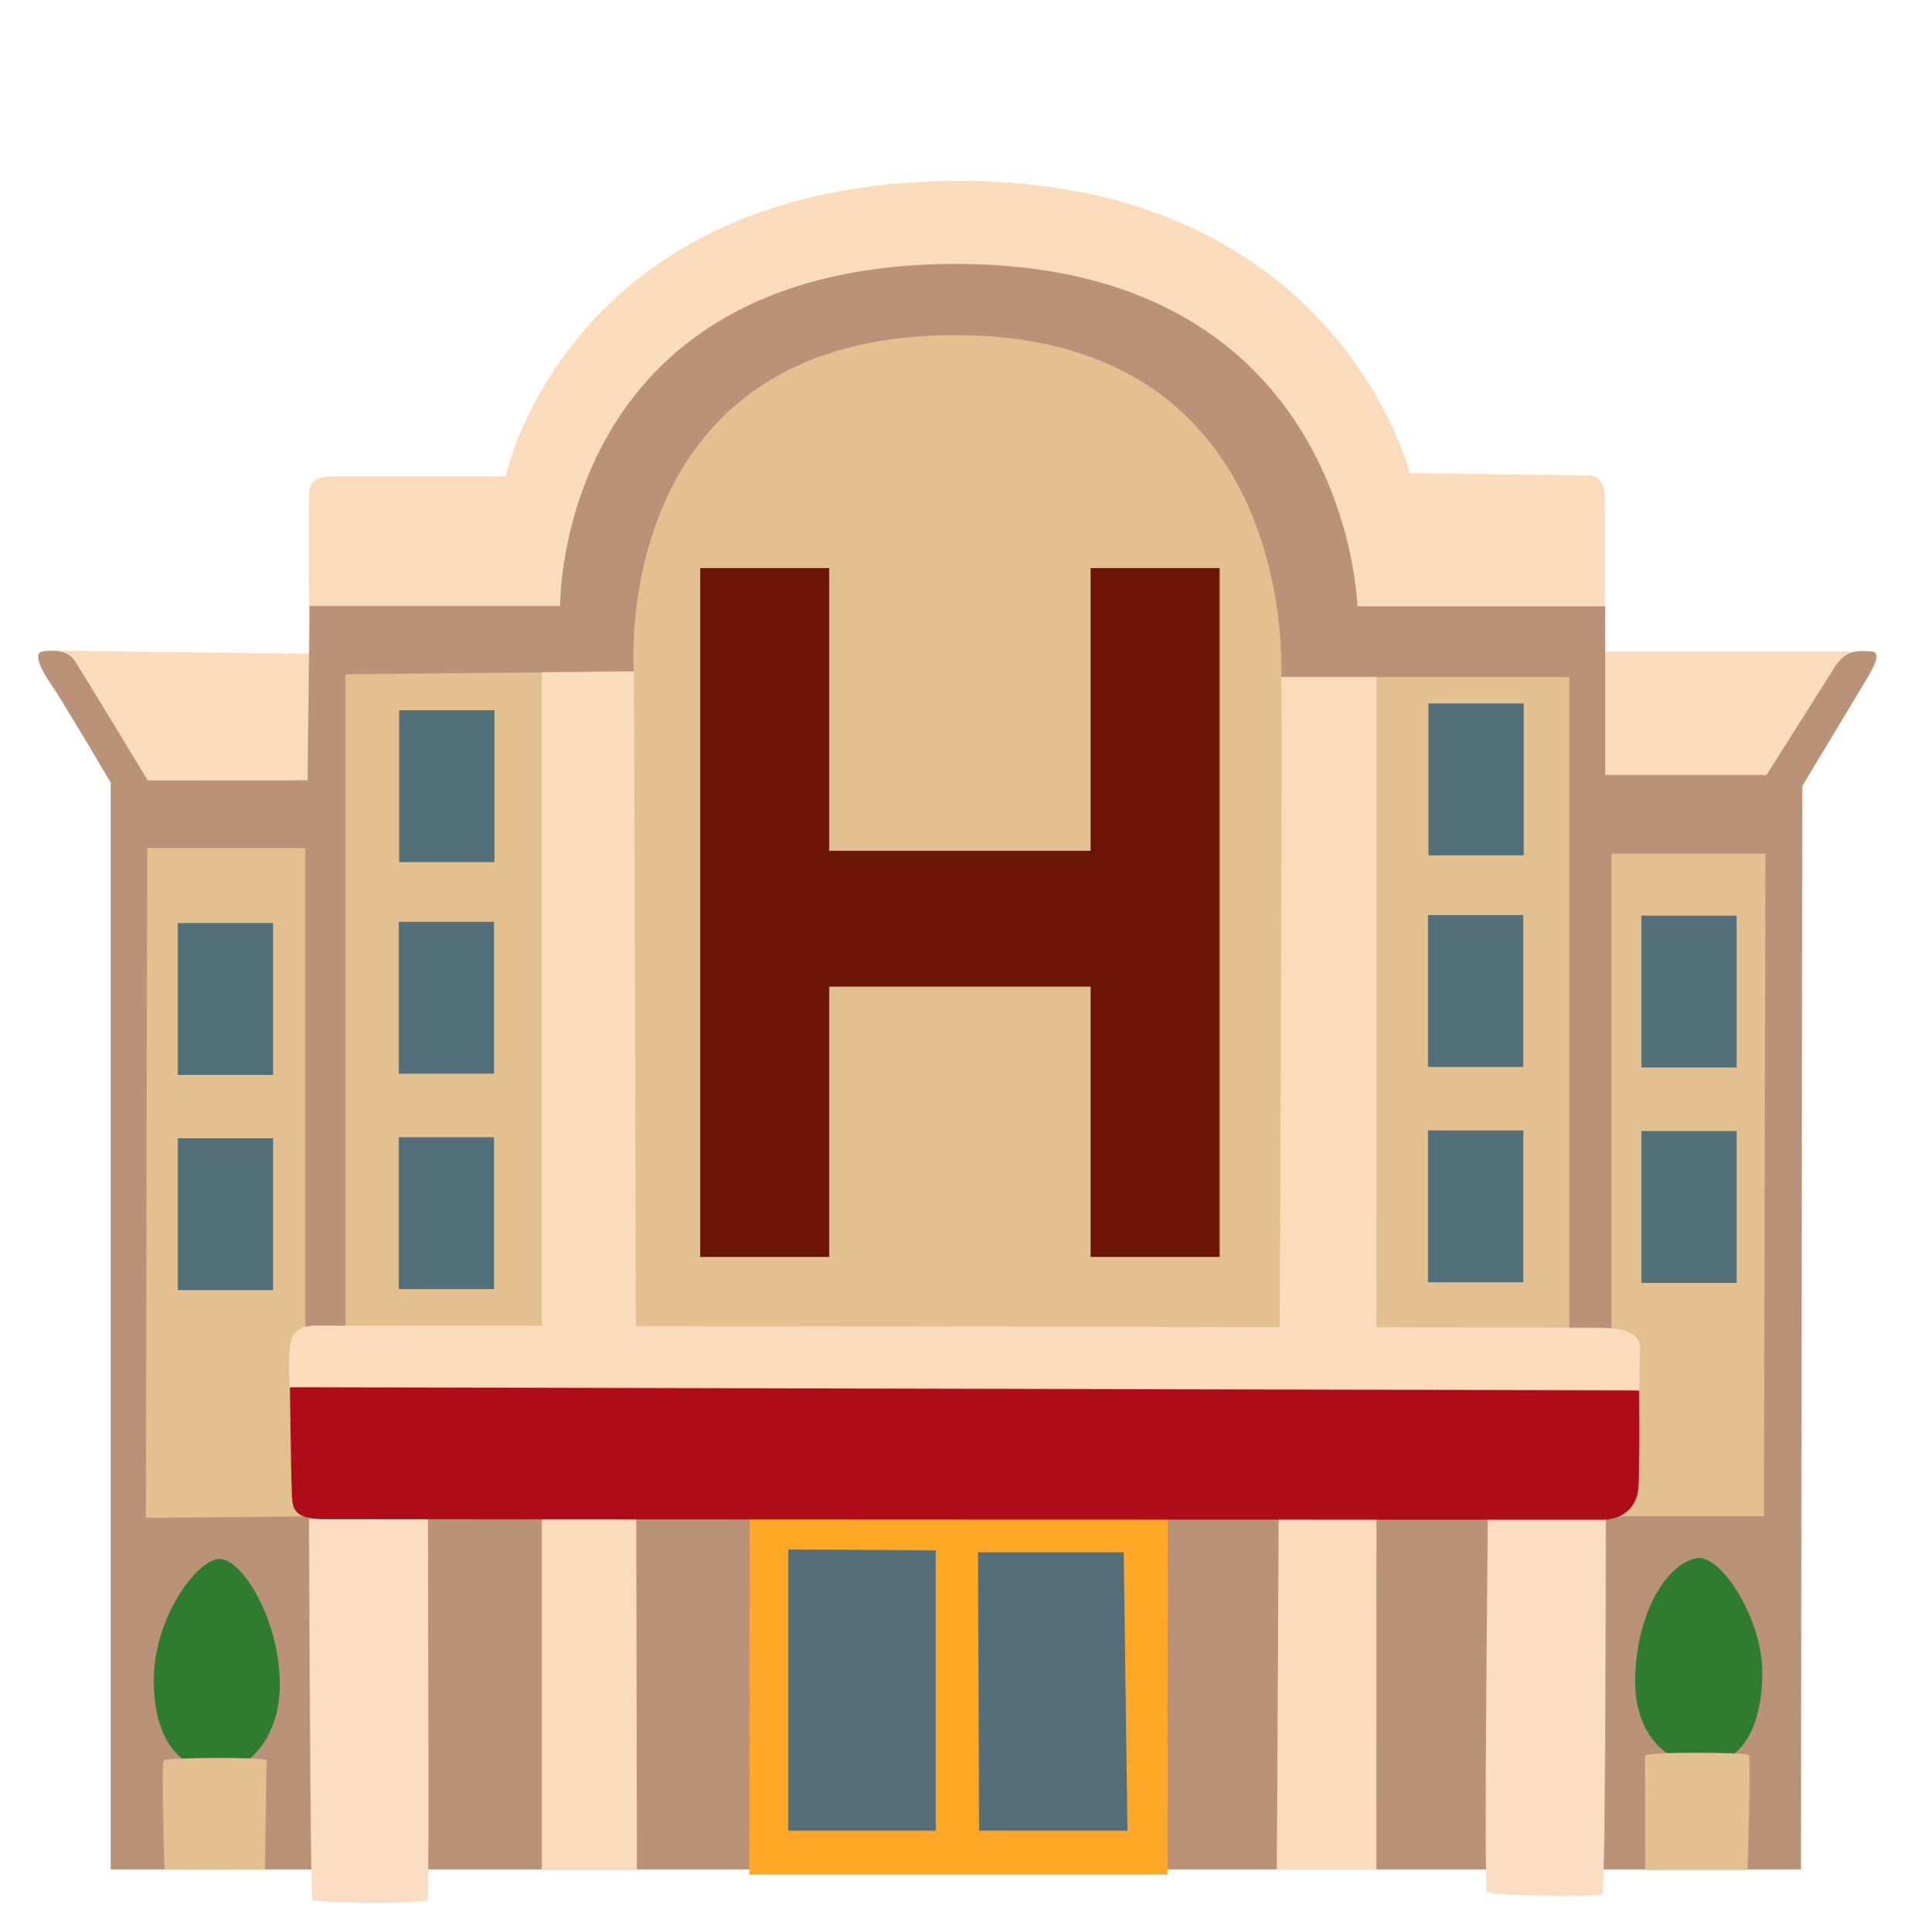 <svg width="93" height="94" viewBox="0 0 93 94" fill="none" xmlns="http://www.w3.org/2000/svg">
<path d="M2.674 31.659L15.047 31.813C15.047 31.813 14.996 24.447 15.047 23.897C15.098 23.353 15.534 23.184 16.231 23.184H24.601C24.601 23.184 27.66 8.702 46.885 8.805C65.107 8.901 68.602 23.023 68.602 23.023C68.602 23.023 76.754 23.133 77.292 23.133C77.829 23.133 78.098 23.566 78.098 24.168V31.703H90.29L89.709 33.12L86.148 39.179L6.779 39.172L2.674 31.659Z" fill="#FADBBC"/>
<path d="M14.967 37.967L7.193 37.975C7.193 37.975 3.902 32.54 3.611 32.114C3.226 31.564 2.361 31.652 2.078 31.696C1.591 31.762 1.976 32.555 2.521 33.348C3.066 34.141 5.384 38.07 5.384 38.07V90.96H87.645L87.711 38.246C87.711 38.246 90.602 33.444 90.886 32.966C91.169 32.489 91.598 31.725 91.075 31.696C90.508 31.666 89.854 31.564 89.294 32.452C88.655 33.473 85.967 37.71 85.967 37.71H78.12V29.5H66.059C66.059 29.5 65.63 12.727 46.333 12.844C27.043 12.969 27.261 29.485 27.261 29.485H15.069C15.069 29.493 14.967 37.821 14.967 37.967Z" fill="#B99277"/>
<path d="M7.164 41.264H14.858V73.782L7.099 73.856L7.164 41.264ZM16.813 32.804V65.396L76.376 65.33V32.944H62.346C62.346 32.944 63.349 16.486 46.762 16.31C29.564 16.119 30.843 32.672 30.843 32.672L16.813 32.804Z" fill="#E2C090"/>
<path d="M30.843 32.672L26.367 32.709V90.989H30.995C31.002 90.989 30.886 32.672 30.843 32.672ZM62.346 32.944H66.989L66.982 90.967H62.136C62.136 90.967 62.463 32.68 62.346 32.944Z" fill="#FADBBC"/>
<path d="M85.916 41.536H78.418V73.775H85.843L85.916 41.536Z" fill="#E2C090"/>
<path d="M36.488 73.034L36.466 91.21H56.817L56.839 72.476L36.488 73.034Z" fill="#FFA828"/>
<path d="M38.362 75.391V89.073H45.541V75.435L38.362 75.391ZM47.597 75.531H54.688L54.87 89.073H47.648L47.597 75.531Z" fill="#546F7A"/>
<path d="M15.033 72.725C15.033 72.953 15.091 92.267 15.2 92.436C15.309 92.605 20.598 92.663 20.823 92.436C20.881 92.377 20.823 72.607 20.823 72.607L15.033 72.725ZM72.416 72.901C72.416 72.901 72.206 91.584 72.358 92.046C72.416 92.215 77.684 92.362 77.982 92.156C78.149 92.046 78.149 72.842 78.149 72.842L72.416 72.901Z" fill="#FADDC3"/>
<path d="M82.675 85.871C81.6 85.826 79.362 84.82 79.588 81.273C79.806 77.8 81.52 75.854 82.675 75.81C83.831 75.766 85.763 78.806 85.763 81.361C85.763 84.314 84.565 85.951 82.675 85.871ZM10.659 75.854C9.576 75.898 7.404 78.762 7.484 81.971C7.571 85.356 9.373 86.135 10.528 86.223C11.683 86.311 13.703 84.879 13.616 81.758C13.529 78.637 11.734 75.81 10.659 75.854Z" fill="#2F7C31"/>
<path d="M7.963 85.658C7.847 85.951 8.007 90.967 8.007 90.967L12.896 90.96C12.896 90.96 12.976 85.827 12.976 85.65C12.984 85.481 8.021 85.511 7.963 85.658ZM80.053 85.437C80.009 85.217 85.073 85.261 85.117 85.393C85.211 85.68 85.044 90.989 85.044 90.989H80.067L80.053 85.437Z" fill="#E2C090"/>
<path d="M14.11 67.496C14.11 67.496 14.161 71.8 14.197 72.512C14.233 73.225 14.117 73.9 15.694 73.915C17.241 73.93 77.226 73.944 78.004 73.944C78.781 73.944 79.66 73.496 79.733 72.373C79.806 71.256 79.769 67.651 79.769 67.651L46.086 66.476L14.11 67.496Z" fill="#AF0C1A"/>
<path d="M79.769 67.65C79.769 67.65 79.806 66.035 79.806 65.535C79.806 65.029 79.362 64.639 78.084 64.61C76.805 64.581 16.675 64.5 15.425 64.5C14.175 64.5 14.146 65.161 14.088 65.778C14.03 66.395 14.103 67.496 14.103 67.496L79.769 67.65Z" fill="#FADBBC"/>
<path d="M34.076 27.642H40.353V61.159H34.076V27.642ZM53.075 27.642H59.353V61.159H53.075V27.642Z" fill="#6C1507"/>
<path d="M39.358 41.397H53.889V48.006H39.358V41.397Z" fill="#6C1507"/>
<path d="M69.517 34.229H74.153V41.617H69.517V34.229ZM69.496 44.525H74.131V51.913H69.496V44.525ZM69.496 55.005H74.131V62.392H69.496V55.005ZM19.428 34.559H24.064V41.947H19.428V34.559ZM19.407 44.855H24.042V52.243H19.407V44.855ZM19.407 55.335H24.042V62.723H19.407V55.335ZM8.653 44.914H13.289V52.302H8.653V44.914ZM8.653 55.386H13.289V62.774H8.653V55.386ZM79.878 44.554H84.514V51.942H79.878V44.554ZM79.878 55.034H84.514V62.422H79.878V55.034Z" fill="#536F79"/>
</svg>
